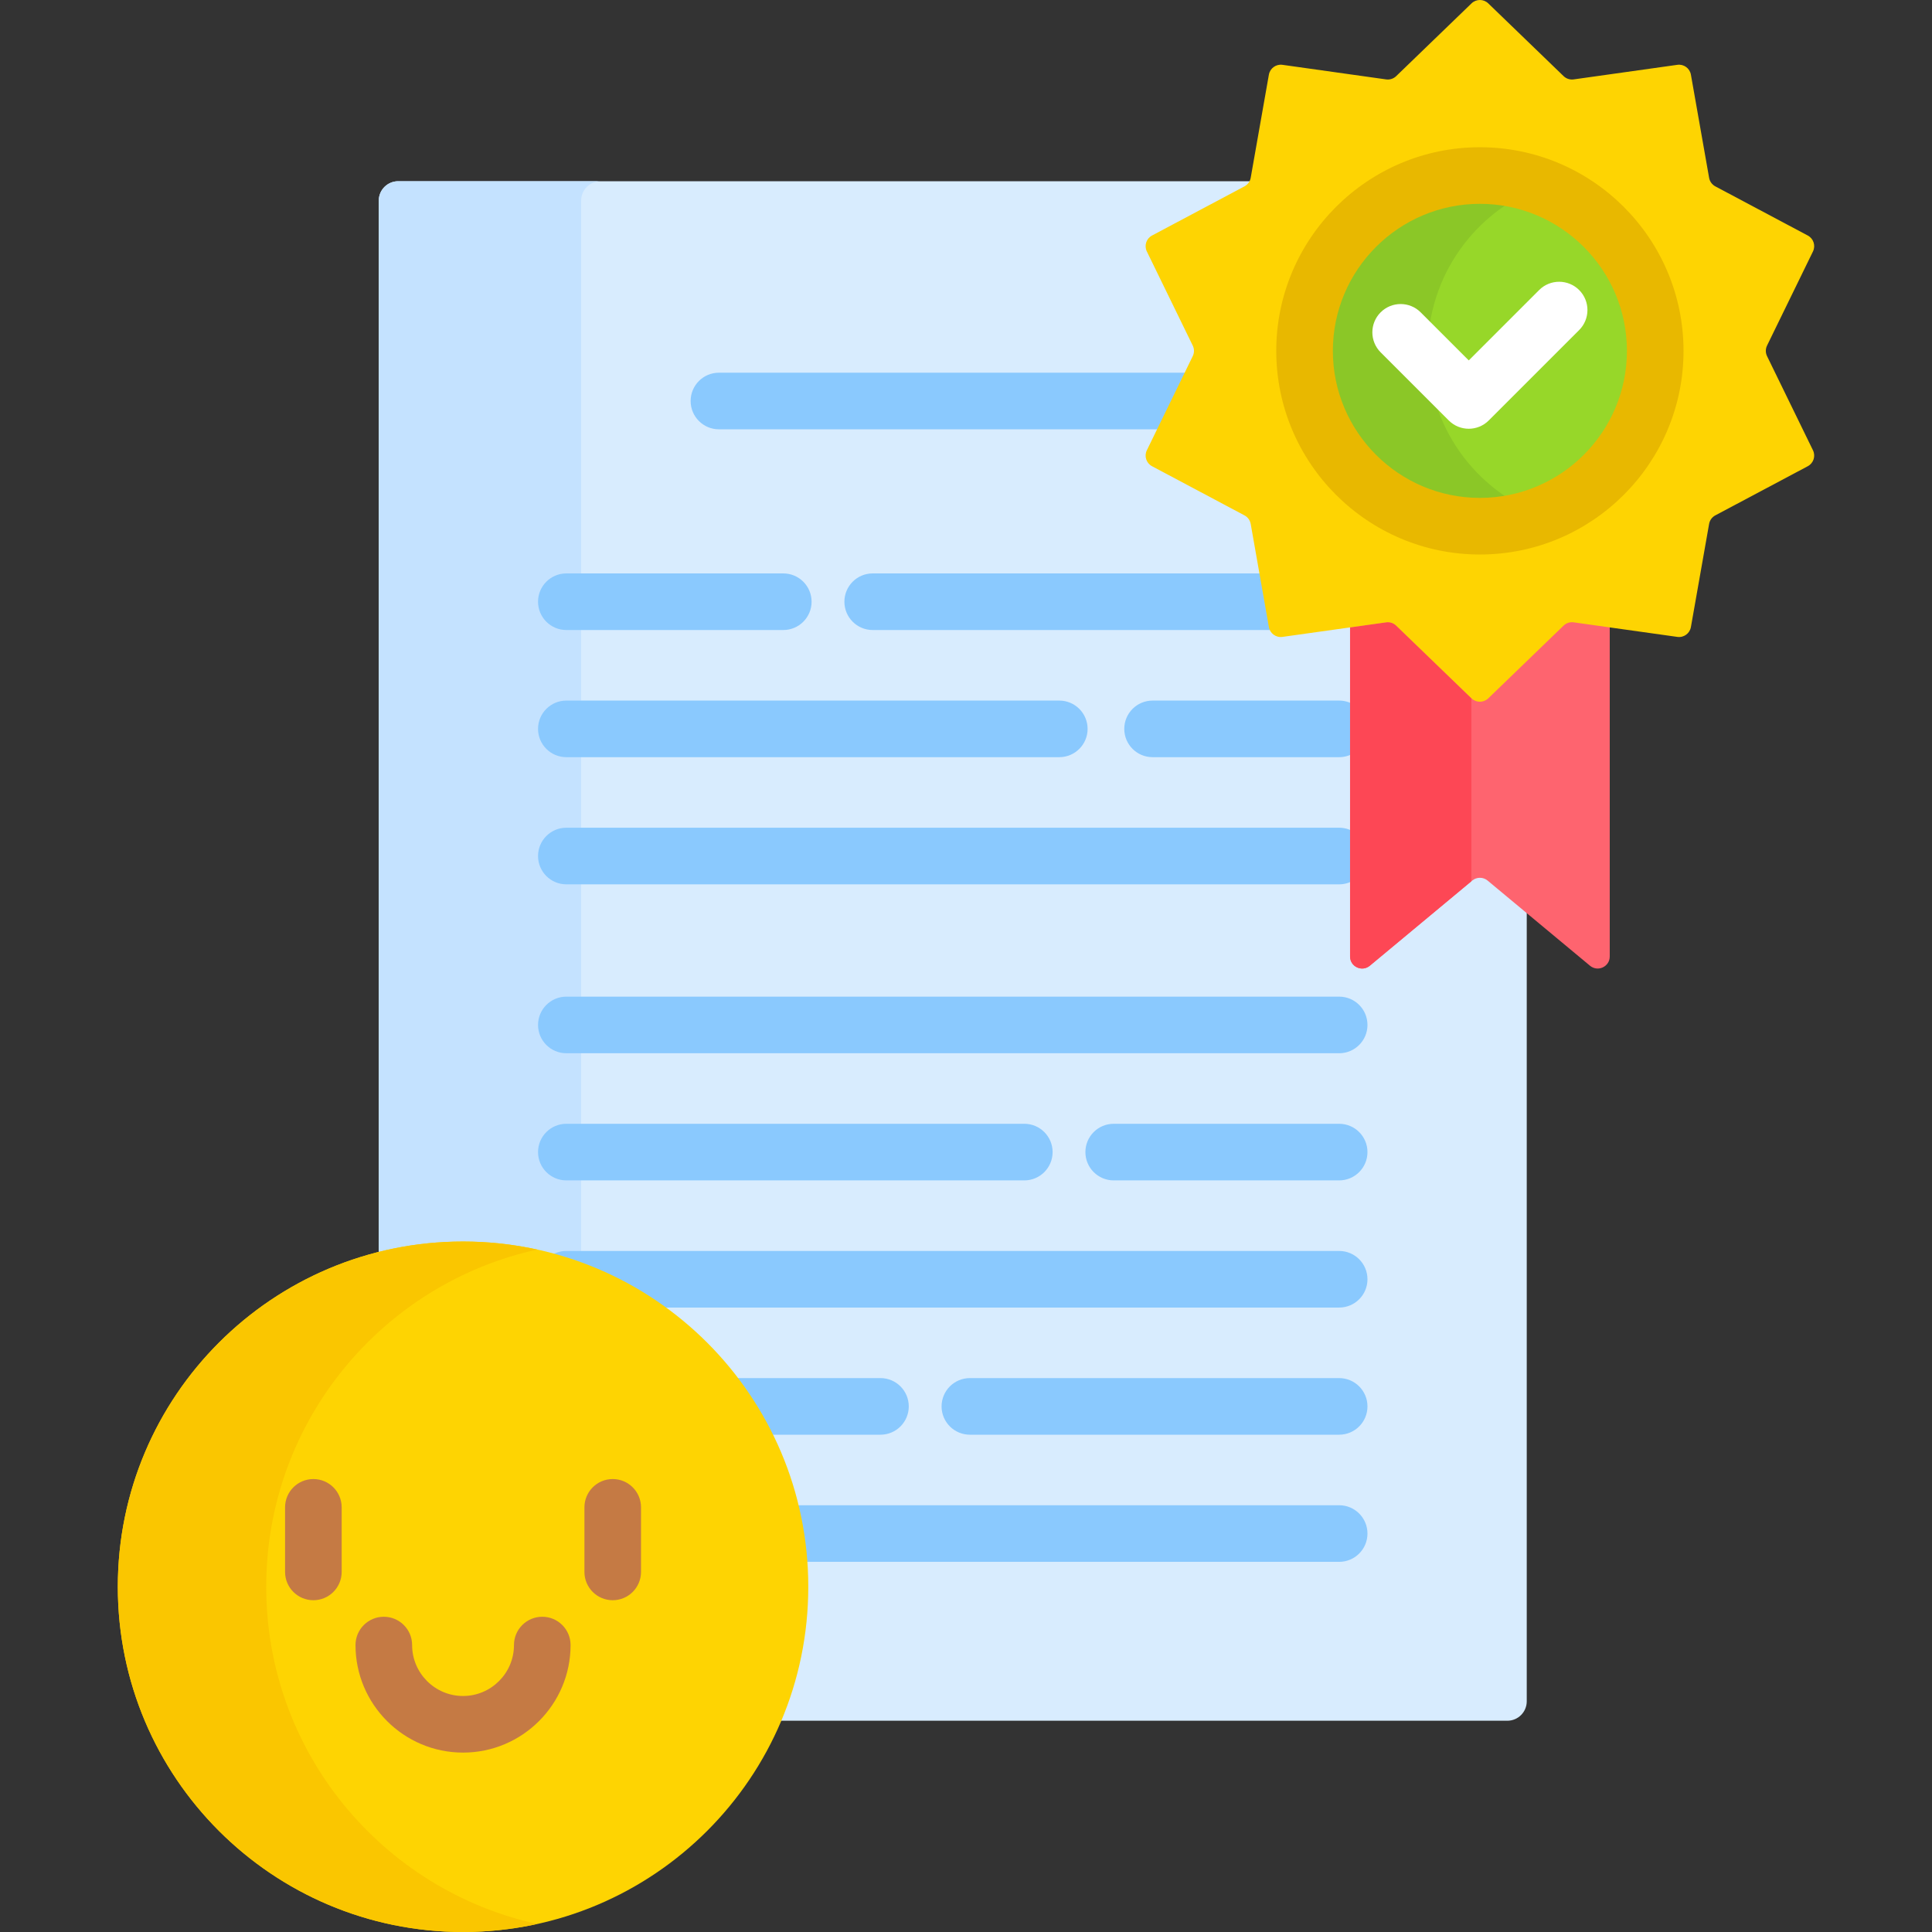 <svg width="100" height="100" viewBox="0 0 100 100" fill="none" xmlns="http://www.w3.org/2000/svg">
<rect x="0" y="0" width="100" height="100" fill="#333333" stroke="none"/>
<g clip-path="url(#clip0)">
<path d="M77.123 45.428C76.976 45.306 76.79 45.239 76.599 45.239C76.408 45.239 76.222 45.306 76.076 45.428L70.776 49.836C70.697 49.902 70.603 49.936 70.505 49.936C70.293 49.936 70.074 49.776 70.074 49.507V32.249L66.35 32.773C66.33 32.776 66.31 32.777 66.29 32.777C66.082 32.777 65.905 32.628 65.869 32.423L64.927 27.084C64.884 26.834 64.73 26.622 64.506 26.503L59.719 23.958C59.514 23.849 59.434 23.6 59.535 23.392L61.912 18.52C62.023 18.292 62.023 18.03 61.912 17.802L59.535 12.929C59.434 12.721 59.515 12.472 59.719 12.363L64.506 9.818C64.685 9.722 64.817 9.566 64.885 9.38H20.611C20.056 9.38 19.605 9.83 19.605 10.386V65.001C21.001 64.646 22.462 64.456 23.967 64.456C33.712 64.456 41.641 72.385 41.641 82.13C41.641 84.591 41.135 86.935 40.223 89.065H78.018C78.574 89.065 79.024 88.615 79.024 88.059V47.01L77.123 45.428Z" fill="#D8ECFE"/>
<path d="M23.967 64.456C26.115 64.456 28.174 64.842 30.08 65.547V10.386C30.08 9.83 30.53 9.38 31.086 9.38H20.611C20.056 9.38 19.605 9.83 19.605 10.386V65.001C21.001 64.646 22.462 64.456 23.967 64.456V64.456Z" fill="#C4E2FF"/>
<path d="M61.532 19.297C61.494 19.294 61.456 19.291 61.417 19.291H37.211C36.402 19.291 35.747 19.947 35.747 20.756C35.747 21.565 36.402 22.221 37.211 22.221H60.106L61.532 19.297Z" fill="#8AC9FE"/>
<path d="M65.869 32.423L65.385 29.68H45.17C44.361 29.68 43.706 30.336 43.706 31.145C43.706 31.954 44.361 32.61 45.17 32.61H65.953C65.912 32.557 65.882 32.493 65.869 32.423V32.423Z" fill="#8AC9FE"/>
<path d="M40.543 32.61H29.314C28.505 32.61 27.849 31.954 27.849 31.145C27.849 30.336 28.505 29.68 29.314 29.68H40.543C41.352 29.68 42.008 30.336 42.008 31.145C42.008 31.954 41.352 32.61 40.543 32.61V32.61Z" fill="#8AC9FE"/>
<path d="M70.074 36.475C69.852 36.341 69.593 36.262 69.315 36.262H59.657C58.848 36.262 58.192 36.918 58.192 37.727C58.192 38.535 58.848 39.191 59.657 39.191H69.315C69.593 39.191 69.852 39.112 70.074 38.978V36.475Z" fill="#8AC9FE"/>
<path d="M54.829 39.191H29.314C28.505 39.191 27.849 38.535 27.849 37.727C27.849 36.918 28.505 36.262 29.314 36.262H54.829C55.638 36.262 56.294 36.918 56.294 37.727C56.294 38.535 55.638 39.191 54.829 39.191Z" fill="#8AC9FE"/>
<path d="M70.074 43.056C69.852 42.922 69.594 42.843 69.315 42.843H29.314C28.505 42.843 27.849 43.499 27.849 44.308C27.849 45.117 28.505 45.773 29.314 45.773H69.316C69.594 45.773 69.853 45.694 70.074 45.559V43.056H70.074Z" fill="#8AC9FE"/>
<path d="M69.315 54.516H29.314C28.505 54.516 27.849 53.86 27.849 53.051C27.849 52.242 28.505 51.586 29.314 51.586H69.316C70.125 51.586 70.78 52.242 70.78 53.051C70.78 53.86 70.124 54.516 69.315 54.516V54.516Z" fill="#8AC9FE"/>
<path d="M69.315 61.097H57.645C56.836 61.097 56.18 60.441 56.18 59.632C56.18 58.823 56.836 58.167 57.645 58.167H69.315C70.124 58.167 70.78 58.823 70.78 59.632C70.78 60.441 70.124 61.097 69.315 61.097Z" fill="#8AC9FE"/>
<path d="M53.018 61.097H29.314C28.505 61.097 27.849 60.441 27.849 59.632C27.849 58.823 28.505 58.167 29.314 58.167H53.018C53.827 58.167 54.483 58.823 54.483 59.632C54.483 60.441 53.827 61.097 53.018 61.097Z" fill="#8AC9FE"/>
<path d="M69.315 64.749H29.314C28.99 64.749 28.692 64.855 28.449 65.033C30.513 65.575 32.431 66.481 34.129 67.679H69.315C70.124 67.679 70.78 67.023 70.78 66.214C70.78 65.405 70.124 64.749 69.315 64.749V64.749Z" fill="#8AC9FE"/>
<path d="M69.315 74.26H50.201C49.392 74.26 48.736 73.604 48.736 72.795C48.736 71.986 49.392 71.33 50.201 71.33H69.315C70.124 71.33 70.78 71.986 70.78 72.795C70.78 73.604 70.124 74.26 69.315 74.26Z" fill="#8AC9FE"/>
<path d="M45.573 71.33H37.947C38.652 72.24 39.27 73.221 39.788 74.26H45.573C46.382 74.26 47.038 73.604 47.038 72.795C47.038 71.986 46.382 71.33 45.573 71.33Z" fill="#8AC9FE"/>
<path d="M69.315 77.911H41.13C41.364 78.86 41.521 79.839 41.593 80.841H69.315C70.124 80.841 70.78 80.185 70.78 79.376C70.78 78.567 70.124 77.911 69.315 77.911Z" fill="#8AC9FE"/>
<path d="M81.48 32.018C81.442 32.013 81.404 32.01 81.366 32.01C81.153 32.01 80.951 32.092 80.797 32.24L76.897 36.006C76.817 36.083 76.711 36.126 76.6 36.126C76.488 36.126 76.383 36.083 76.302 36.006L72.402 32.24C72.249 32.092 72.047 32.01 71.834 32.01C71.796 32.01 71.758 32.013 71.72 32.018L69.879 32.277V49.507C69.879 50.035 70.495 50.324 70.901 49.986L76.201 45.578C76.432 45.386 76.767 45.386 76.998 45.578L82.298 49.986C82.705 50.324 83.32 50.035 83.32 49.507V32.277L81.48 32.018Z" fill="#FE646F"/>
<path d="M72.266 32.381C72.128 32.248 71.937 32.185 71.747 32.212L69.879 32.474V49.507C69.879 50.036 70.495 50.324 70.901 49.987L76.157 45.615V36.137L72.266 32.381Z" fill="#FD4755"/>
<path d="M77.032 0.175L80.932 3.941C81.07 4.074 81.262 4.136 81.452 4.11L86.821 3.355C87.153 3.309 87.463 3.534 87.521 3.864L88.463 9.203C88.496 9.392 88.615 9.555 88.784 9.646L93.571 12.191C93.868 12.349 93.986 12.713 93.839 13.015L91.462 17.887C91.378 18.06 91.378 18.262 91.462 18.434L93.839 23.307C93.986 23.609 93.868 23.973 93.571 24.131L88.784 26.676C88.615 26.766 88.496 26.929 88.463 27.118L87.521 32.457C87.463 32.788 87.153 33.013 86.821 32.966L81.452 32.212C81.262 32.185 81.07 32.248 80.932 32.381L77.032 36.147C76.791 36.38 76.408 36.38 76.166 36.147L72.266 32.381C72.128 32.248 71.937 32.185 71.747 32.212L66.378 32.966C66.046 33.013 65.736 32.788 65.677 32.457L64.736 27.118C64.702 26.929 64.584 26.766 64.414 26.676L59.628 24.131C59.331 23.973 59.213 23.609 59.36 23.307L61.736 18.434C61.821 18.262 61.821 18.06 61.736 17.887L59.36 13.015C59.213 12.713 59.331 12.349 59.628 12.191L64.414 9.646C64.584 9.555 64.702 9.392 64.736 9.203L65.677 3.864C65.736 3.534 66.046 3.309 66.378 3.355L71.747 4.11C71.937 4.136 72.128 4.074 72.266 3.941L76.166 0.175C76.408 -0.059 76.791 -0.059 77.032 0.175V0.175Z" fill="#FED402"/>
<path d="M76.599 27.236C81.611 27.236 85.674 23.173 85.674 18.161C85.674 13.149 81.611 9.086 76.599 9.086C71.587 9.086 67.524 13.149 67.524 18.161C67.524 23.173 71.587 27.236 76.599 27.236Z" fill="#97D729"/>
<path d="M73.902 18.161C73.902 14.271 76.349 10.954 79.788 9.663C78.796 9.291 77.722 9.086 76.599 9.086C71.587 9.086 67.524 13.149 67.524 18.161C67.524 23.173 71.587 27.236 76.599 27.236C77.722 27.236 78.796 27.031 79.788 26.658C76.349 25.367 73.902 22.05 73.902 18.161V18.161Z" fill="#8BC727"/>
<path d="M76.599 28.701C70.787 28.701 66.059 23.972 66.059 18.161C66.059 12.349 70.787 7.621 76.599 7.621C82.411 7.621 87.139 12.349 87.139 18.161C87.139 23.972 82.411 28.701 76.599 28.701V28.701ZM76.599 10.55C72.403 10.55 68.989 13.964 68.989 18.161C68.989 22.357 72.403 25.771 76.599 25.771C80.795 25.771 84.209 22.357 84.209 18.161C84.209 13.964 80.795 10.55 76.599 10.55V10.55Z" fill="#E8B800"/>
<path d="M76.023 22.192C75.648 22.192 75.273 22.049 74.987 21.762L71.462 18.237C70.89 17.665 70.89 16.738 71.462 16.166C72.034 15.594 72.961 15.594 73.533 16.166L76.023 18.655L79.665 15.013C80.237 14.441 81.165 14.441 81.737 15.013C82.309 15.585 82.309 16.512 81.737 17.084L77.058 21.762C76.773 22.048 76.398 22.192 76.023 22.192V22.192Z" fill="white"/>
<path d="M23.967 100C33.836 100 41.837 91.999 41.837 82.13C41.837 72.261 33.836 64.261 23.967 64.261C14.098 64.261 6.098 72.261 6.098 82.13C6.098 91.999 14.098 100 23.967 100Z" fill="#FED402"/>
<path d="M13.78 82.13C13.78 73.581 19.784 66.436 27.805 64.677C26.568 64.406 25.285 64.261 23.967 64.261C14.098 64.261 6.098 72.261 6.098 82.13C6.098 91.999 14.098 100 23.967 100C25.285 100 26.568 99.855 27.805 99.584C19.784 97.825 13.78 90.679 13.78 82.13V82.13Z" fill="#FAC600"/>
<path d="M23.967 90.714C20.898 90.714 18.401 88.217 18.401 85.148C18.401 84.339 19.057 83.683 19.866 83.683C20.675 83.683 21.331 84.339 21.331 85.148C21.331 86.602 22.514 87.784 23.967 87.784C25.421 87.784 26.603 86.602 26.603 85.148C26.603 84.339 27.259 83.683 28.068 83.683C28.877 83.683 29.533 84.339 29.533 85.148C29.533 88.217 27.036 90.714 23.967 90.714V90.714Z" fill="#C57A44"/>
<path d="M16.22 82.827C15.411 82.827 14.755 82.171 14.755 81.362V78.02C14.755 77.211 15.411 76.555 16.22 76.555C17.029 76.555 17.685 77.211 17.685 78.02V81.362C17.685 82.171 17.029 82.827 16.22 82.827Z" fill="#C57A44"/>
<path d="M31.714 82.827C30.905 82.827 30.25 82.171 30.25 81.362V78.02C30.25 77.211 30.905 76.555 31.714 76.555C32.523 76.555 33.179 77.211 33.179 78.02V81.362C33.179 82.171 32.523 82.827 31.714 82.827Z" fill="#C57A44"/>
</g>
<defs>
<clipPath id="clip0">
<rect width="100" height="100" fill="white"/>
</clipPath>
</defs>
</svg>
